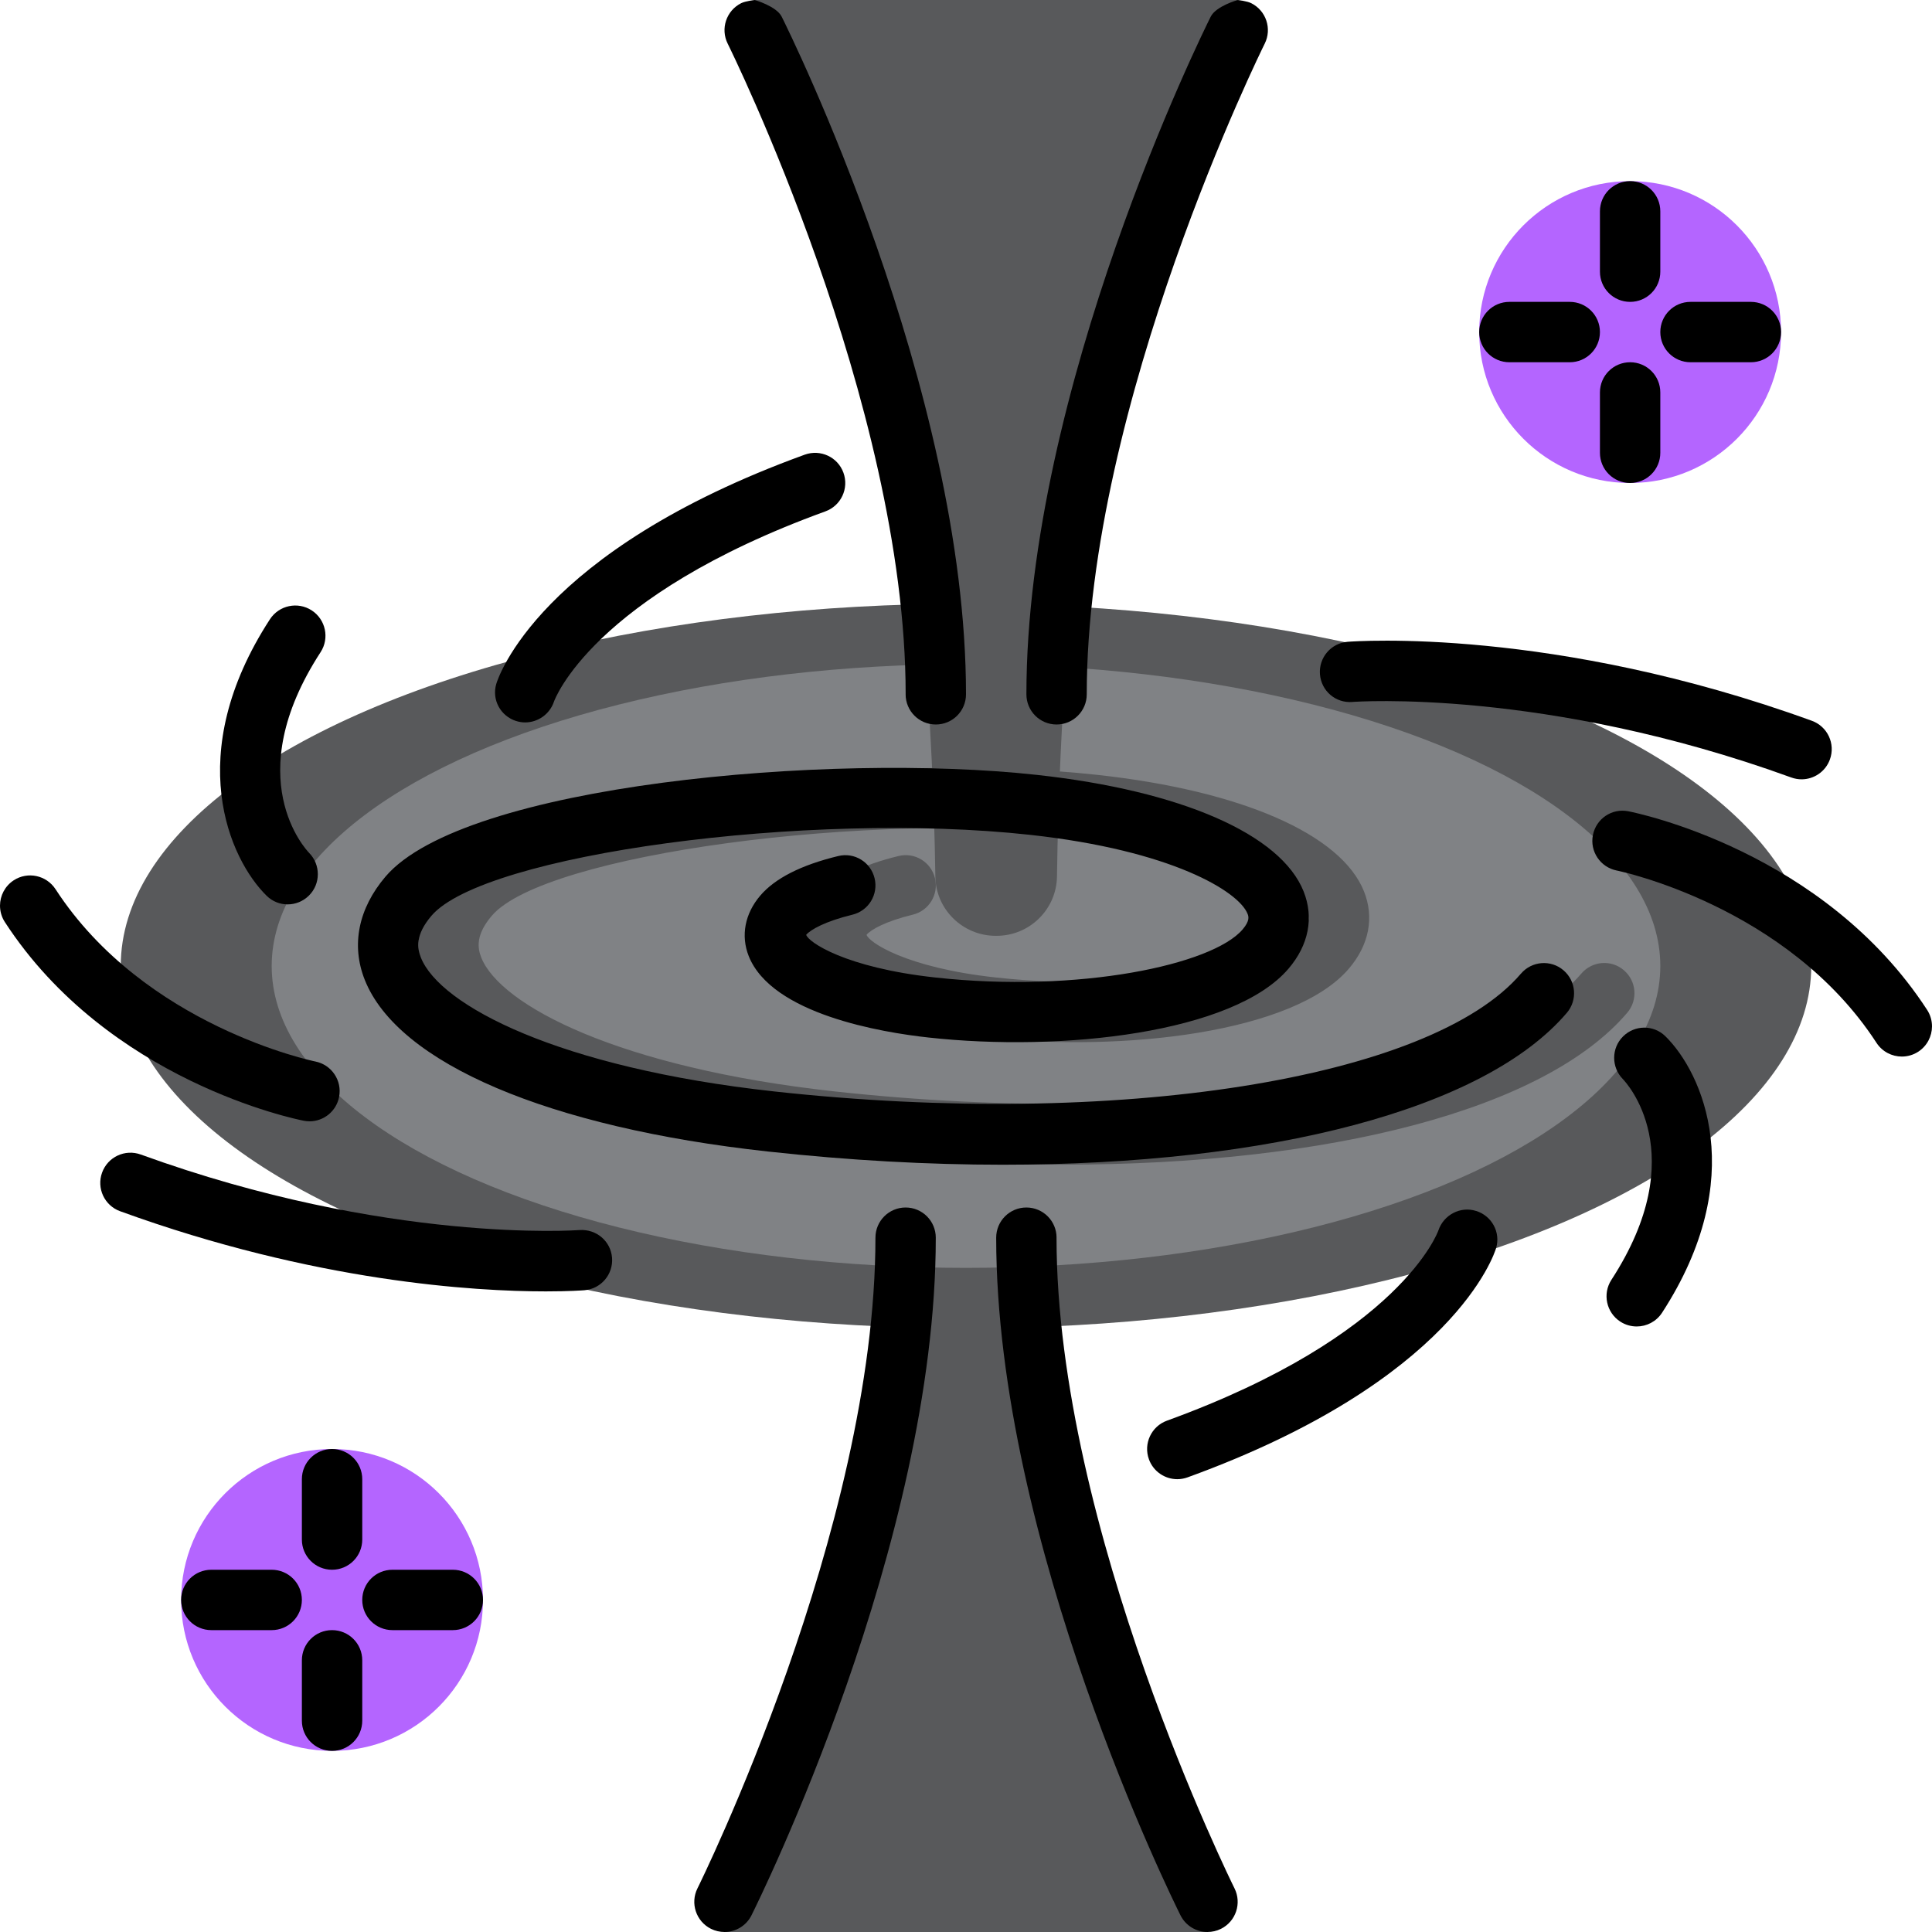 <?xml version="1.0" encoding="UTF-8"?><svg id="_9-black_hole" xmlns="http://www.w3.org/2000/svg" viewBox="0 0 64 64"><g><circle cx="54" cy="11" r="5" fill="#b465ff"/><circle cx="11" cy="53" r="5" fill="#b465ff"/><g><path d="M30,33c0,24-6,31-6,31h16s-6-8-6-31h-4Z" fill="#58595b"/><ellipse cx="32" cy="32" rx="28" ry="12" fill="#58595b"/><ellipse cx="32" cy="32" rx="23" ry="10" fill="#808285"/><path d="M35.014,29.035C35.329,6.616,41,0,41,0H25s5.658,7.544,5.985,29.043c.017,1.087,.912,1.957,1.999,1.957h.031c1.09,0,1.983-.875,1.999-1.965Z" fill="#58595b"/><path d="M35.214,38.582c-2.475,0-5.086-.143-7.78-.438-7.263-.796-12.254-2.922-13.351-5.687-.457-1.15-.213-2.364,.688-3.42,2.595-3.044,14.689-4.124,21.574-3.369,4.782,.523,8.087,1.968,8.84,3.863,.344,.866,.166,1.774-.501,2.556-1.817,2.132-7.503,2.769-11.928,2.281-1.535-.168-5.188-.769-5.954-2.698-.268-.675-.128-1.404,.382-2.002,.49-.574,1.358-1.015,2.581-1.311,.538-.133,1.078,.199,1.207,.736,.13,.537-.199,1.077-.736,1.207-.896,.217-1.385,.494-1.53,.665,.063,.238,1.284,1.087,4.269,1.414,4.763,.525,9.19-.419,10.188-1.591,.252-.296,.196-.436,.163-.52-.293-.737-2.506-2.1-7.198-2.613-7.352-.809-18.102,.646-19.835,2.679-.544,.638-.473,1.075-.351,1.385,.63,1.587,4.563,3.652,11.71,4.436,11.339,1.241,21.742-.4,24.731-3.903,.358-.421,.991-.472,1.409-.112,.421,.358,.471,.989,.112,1.409-2.732,3.204-9.83,5.032-18.69,5.032Z" fill="#58595b"/></g></g><g><path d="M50.383,32.253c-2.989,3.503-13.393,5.145-24.731,3.903-7.146-.783-11.08-2.849-11.71-4.436-.122-.31-.193-.747,.351-1.385,1.733-2.033,12.483-3.487,19.835-2.679,4.692,.514,6.905,1.876,7.198,2.613,.033,.084,.089,.224-.163,.52-.998,1.172-5.426,2.116-10.188,1.591-2.984-.327-4.205-1.176-4.269-1.414,.146-.171,.635-.448,1.53-.665,.537-.13,.866-.67,.736-1.207-.129-.537-.669-.869-1.207-.736-1.223,.296-2.091,.736-2.581,1.311-.51,.598-.649,1.327-.382,2.002,.767,1.93,4.419,2.53,5.954,2.698,4.425,.487,10.11-.149,11.928-2.281,.667-.781,.845-1.689,.501-2.556-.753-1.896-4.058-3.34-8.84-3.863-6.885-.755-18.979,.325-21.574,3.369-.9,1.056-1.145,2.27-.688,3.42,1.097,2.765,6.088,4.891,13.351,5.687,2.694,.295,5.306,.438,7.78,.438,8.86,0,15.958-1.828,18.69-5.032,.358-.42,.309-1.051-.112-1.409-.418-.359-1.051-.309-1.409,.112Z"/><path d="M17.101,23.885c.098,.031,.197,.046,.295,.046,.422,0,.815-.271,.956-.691,.012-.035,1.241-3.484,8.99-6.3,.519-.188,.787-.762,.598-1.281-.188-.519-.76-.785-1.281-.598-8.835,3.209-10.167,7.418-10.22,7.596-.154,.523,.142,1.065,.662,1.229Z"/><path d="M9.528,29.959c.256,0,.512-.099,.708-.294,.389-.387,.389-1.019,.006-1.41-.097-.1-2.337-2.474,.378-6.651,.301-.463,.169-1.083-.294-1.384s-1.083-.169-1.384,.294c-2.908,4.477-1.343,7.95-.108,9.161,.193,.189,.443,.284,.694,.284Z"/><path d="M10.254,37.145c.469,0,.886-.331,.979-.808,.106-.541-.247-1.066-.788-1.174-.056-.011-5.654-1.165-8.606-5.708-.303-.463-.922-.595-1.384-.294-.294,.192-.454,.512-.455,.838,0,.187,.051,.377,.161,.546,3.425,5.269,9.638,6.53,9.901,6.581,.064,.013,.128,.019,.191,.019Z"/><path d="M19.198,40.747c-.062,.004-6.37,.464-14.535-2.502-.521-.188-1.093,.079-1.281,.598-.189,.52,.079,1.093,.598,1.281,6.462,2.348,11.766,2.655,14.102,2.655,.762,0,1.208-.033,1.275-.038,.551-.044,.961-.525,.918-1.076-.044-.55-.518-.954-1.076-.918Z"/><path d="M48.899,40.115c-.521-.166-1.077,.128-1.251,.646-.012,.035-1.241,3.484-8.99,6.3-.519,.188-.787,.762-.598,1.281,.147,.406,.531,.658,.939,.658,.113,0,.229-.02,.342-.061,8.835-3.209,10.167-7.418,10.22-7.596,.154-.523-.142-1.065-.662-1.229Z"/><path d="M53.764,34.335c-.389,.387-.389,1.019-.006,1.41,.097,.1,2.337,2.474-.378,6.651-.301,.463-.169,1.083,.294,1.384,.168,.109,.357,.161,.544,.161,.327,0,.648-.16,.84-.455,2.908-4.477,1.343-7.95,.108-9.161-.391-.382-1.014-.377-1.402,.01Z"/><path d="M63.839,33.455c-3.425-5.269-9.638-6.53-9.901-6.581-.544-.107-1.064,.248-1.171,.789s.247,1.066,.788,1.174c.056,.011,5.654,1.165,8.606,5.708,.192,.295,.513,.455,.84,.455,.187,0,.376-.052,.544-.161,.294-.192,.454-.512,.455-.838,0-.187-.051-.377-.161-.546Z"/><path d="M44.802,23.253c.062-.005,6.371-.464,14.535,2.502,.113,.041,.229,.061,.342,.061,.408,0,.792-.252,.939-.658,.189-.52-.079-1.093-.598-1.281-8.569-3.113-15.104-2.637-15.377-2.617-.551,.044-.961,.525-.918,1.076,.044,.551,.516,.961,1.076,.918Z"/><path d="M30,23c0,.553,.447,1,1,1s1-.447,1-1c0-10.12-5.856-21.948-6.105-22.447-.175-.35-.895-.553-.895-.553,0,0-.303,.034-.447,.105-.494,.247-.694,.848-.447,1.342,.059,.118,5.895,11.91,5.895,21.553Z"/><path d="M35,24c.553,0,1-.447,1-1,0-9.643,5.836-21.435,5.895-21.553,.247-.494,.047-1.095-.447-1.342-.144-.072-.447-.105-.447-.105,0,0-.72,.202-.895,.553-.249,.499-6.105,12.327-6.105,22.447,0,.553,.447,1,1,1Z"/><path d="M30,40c-.553,0-1,.447-1,1,0,9.643-5.836,21.435-5.895,21.553-.247,.494-.047,1.095,.447,1.342,.144,.071,.296,.105,.446,.105,.367,0,.721-.202,.896-.553,.249-.499,6.105-12.327,6.105-22.447,0-.553-.447-1-1-1Z"/><path d="M35,41c0-.553-.447-1-1-1s-1,.447-1,1c0,10.12,5.856,21.948,6.105,22.447,.176,.351,.528,.553,.896,.553,.15,0,.303-.034,.446-.105,.494-.247,.694-.848,.447-1.342-.059-.118-5.895-11.91-5.895-21.553Z"/><path d="M54,10c.553,0,1-.447,1-1v-2c0-.553-.447-1-1-1s-1,.447-1,1v2c0,.553,.447,1,1,1Z"/><path d="M54,12c-.553,0-1,.447-1,1v2c0,.553,.447,1,1,1s1-.447,1-1v-2c0-.553-.447-1-1-1Z"/><path d="M56,12h2c.553,0,1-.447,1-1s-.447-1-1-1h-2c-.553,0-1,.447-1,1s.447,1,1,1Z"/><path d="M50,12h2c.553,0,1-.447,1-1s-.447-1-1-1h-2c-.553,0-1,.447-1,1s.447,1,1,1Z"/><path d="M11,52c.553,0,1-.447,1-1v-2c0-.553-.447-1-1-1s-1,.447-1,1v2c0,.553,.447,1,1,1Z"/><path d="M11,54c-.553,0-1,.447-1,1v2c0,.553,.447,1,1,1s1-.447,1-1v-2c0-.553-.447-1-1-1Z"/><path d="M15,52h-2c-.553,0-1,.447-1,1s.447,1,1,1h2c.553,0,1-.447,1-1s-.447-1-1-1Z"/><path d="M9,52h-2c-.553,0-1,.447-1,1s.447,1,1,1h2c.553,0,1-.447,1-1s-.447-1-1-1Z"/></g></svg>